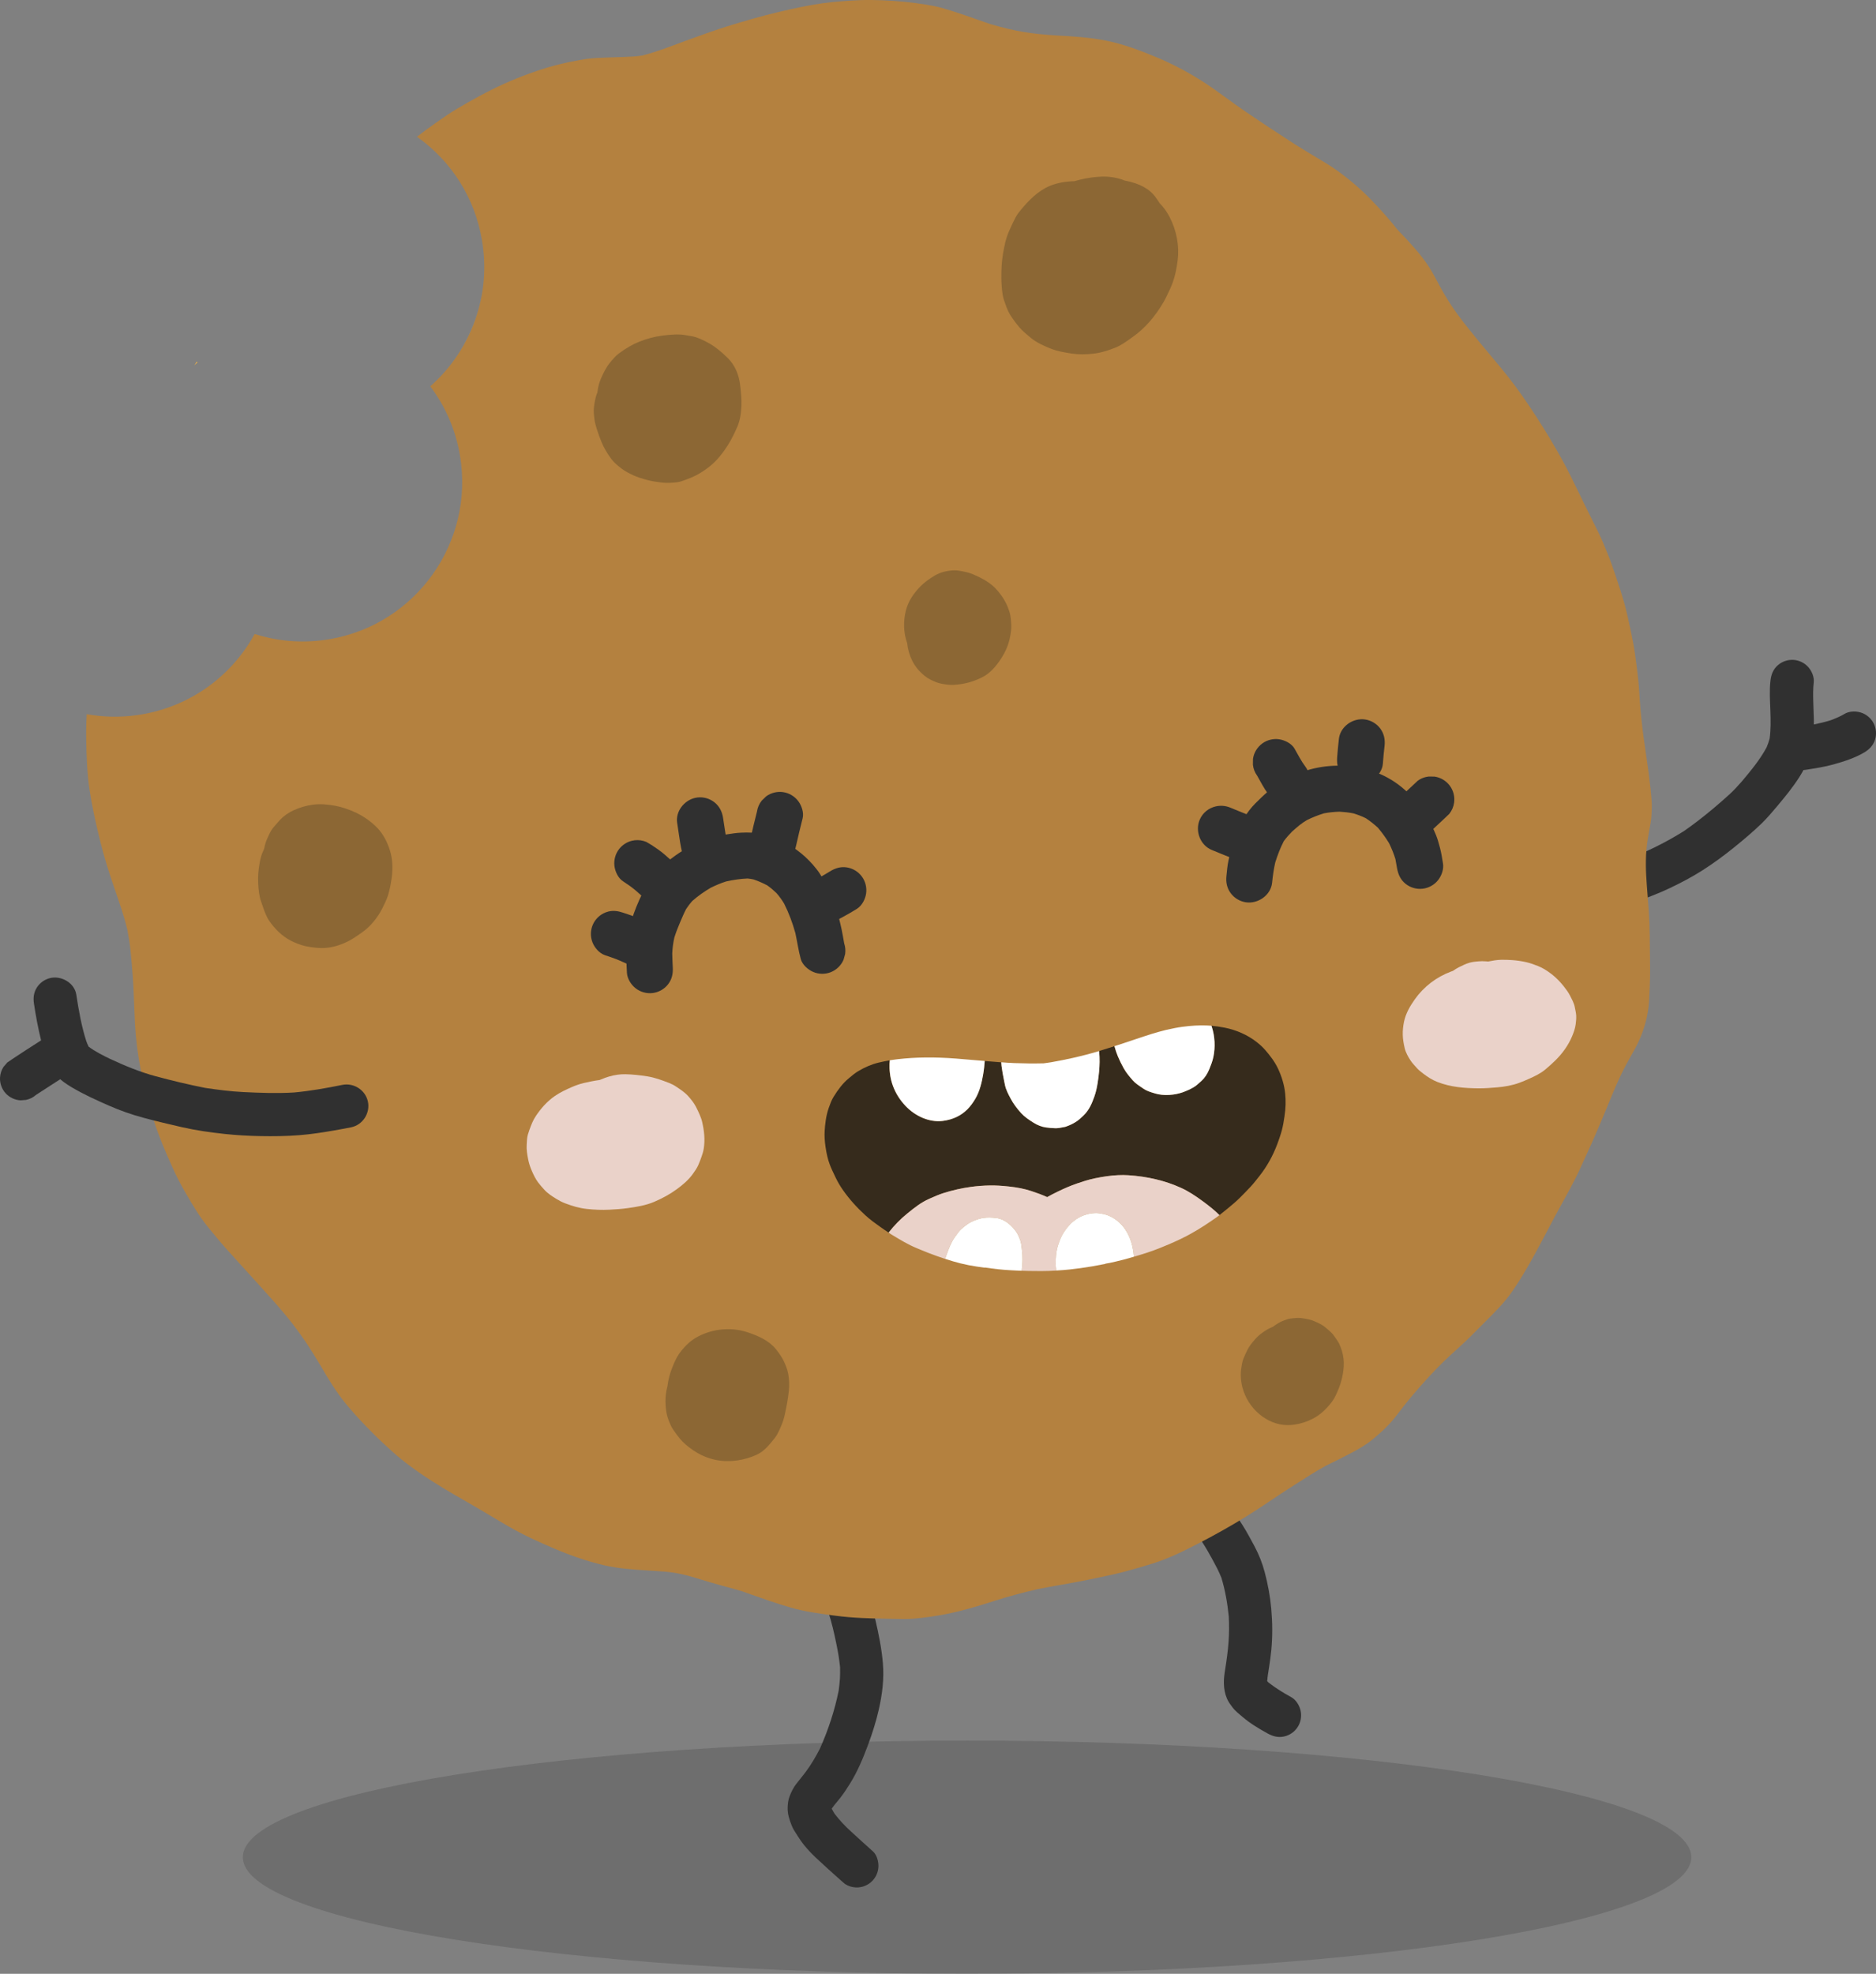<?xml version="1.0" encoding="UTF-8"?>
<svg enable-background="new 0 0 175.244 184.339" version="1.1" viewBox="0 0 175.244 184.339" xml:space="preserve" xmlns="http://www.w3.org/2000/svg">
<rect x="0" y="0" width="175.244" height="184.339" fill="#808080" stroke="none"/>
<style type="text/css">
	.st0{opacity:0.22;fill:#303030;}
	.st1{fill:#303030;}
	.st2{fill:#EAAE47;}
	.st3{fill:#B4813F;}
	.st4{fill:#8C6734;}
	.st5{fill:#362B1C;}
	.st6{fill:#EAD2C9;}
	.st7{fill:#FFFFFF;}
</style>
	<path class="st0" d="m90.337 184.34c37.339 0 67.653-4.88 67.653-10.891s-30.314-10.891-67.653-10.891-67.653 4.88-67.653 10.891 30.314 10.891 67.653 10.891z"/>
		<path class="st1" d="m110.8 138.95c-0.406 0.358-0.655 0.875-0.682 1.415-0.027 0.549 0.171 1.016 0.503 1.439 0.566 0.721 1.141 1.438 1.667 2.189 0.34 0.526 0.652 1.064 0.951 1.615 0.311 0.571 0.618 1.139 0.856 1.742 0.358 1.171 0.566 2.401 0.689 3.619 0.04 0.782 0.037 1.567-0.018 2.349-0.061 0.874-0.185 1.74-0.321 2.604-0.067 0.429-0.129 0.861-0.116 1.296 0.016 0.512 0.086 0.939 0.284 1.414 0.128 0.305 0.333 0.577 0.531 0.839 0.25 0.331 0.606 0.6 0.914 0.865 0.717 0.617 1.531 1.101 2.356 1.557 0.484 0.266 0.967 0.402 1.521 0.286 0.523-0.11 0.986-0.426 1.278-0.873 0.293-0.447 0.396-0.998 0.286-1.521-0.103-0.49-0.422-1.029-0.872-1.278-0.747-0.412-1.471-0.851-2.137-1.378-0.039-0.038-0.077-0.077-0.114-0.116 0.026-0.431 0.105-0.86 0.171-1.286 0.083-0.542 0.159-1.085 0.211-1.63 0.123-1.29 0.11-2.574-0.006-3.864-0.104-1.158-0.318-2.316-0.62-3.438-0.222-0.827-0.537-1.617-0.938-2.373-0.173-0.328-0.353-0.652-0.531-0.978-0.701-1.288-1.573-2.464-2.465-3.623-0.179-0.233-0.363-0.463-0.545-0.694-0.325-0.415-0.9-0.657-1.415-0.682-0.125-0.006-0.25-7e-4 -0.374 0.016-0.393 0.054-0.767 0.223-1.066 0.487zm7.529 17.956c0.002 0.021 0.003 0.042 0.005 0.063-9e-4 -8e-4 -0.002-0.002-0.003-0.003-0.001-0.02-0.002-0.04-0.003-0.06z"/>
		<path class="st1" d="m75.91 145.58c-0.406 0.358-0.655 0.875-0.682 1.416-0.024 0.494 0.143 1.082 0.504 1.438 0.471 0.467 0.938 0.928 1.339 1.453 0.122 0.221 0.222 0.447 0.312 0.683 0.305 0.945 0.536 1.919 0.731 2.891 0.083 0.413 0.17 0.827 0.232 1.242 0.051 0.336 0.093 0.668 0.128 1.004 0.004 0.349 0.008 0.695-0.013 1.043-0.024 0.38-0.067 0.753-0.114 1.13-0.377 1.866-0.977 3.685-1.753 5.425-0.387 0.754-0.812 1.484-1.321 2.166-0.285 0.381-0.587 0.75-0.883 1.122-0.283 0.356-0.482 0.779-0.643 1.201-0.121 0.318-0.161 0.682-0.17 1.022-0.018 0.604 0.163 1.121 0.378 1.674 0.132 0.339 0.346 0.645 0.54 0.95 0.196 0.306 0.407 0.621 0.639 0.903 0.326 0.397 0.669 0.767 1.044 1.119 0.769 0.721 1.552 1.429 2.342 2.129 0.137 0.118 0.273 0.237 0.41 0.355 0.307 0.198 0.641 0.308 1.005 0.327 0.523 0.026 1.047-0.156 1.439-0.503 0.406-0.358 0.655-0.875 0.682-1.416 0.023-0.47-0.134-1.111-0.503-1.438-0.695-0.617-1.378-1.248-2.064-1.874-0.563-0.513-1.071-1.05-1.529-1.654-0.095-0.155-0.186-0.311-0.269-0.472 0.244-0.351 0.54-0.673 0.8-1.007 0.337-0.433 0.636-0.892 0.925-1.357 0.694-1.117 1.208-2.351 1.665-3.58 0.406-1.092 0.761-2.201 1.017-3.339 0.322-1.427 0.502-2.872 0.373-4.334-0.119-1.357-0.388-2.683-0.697-4.009-0.087-0.374-0.196-0.746-0.303-1.115-0.156-0.54-0.337-1.072-0.54-1.595-0.182-0.469-0.477-0.871-0.759-1.282-0.391-0.57-0.919-1.051-1.408-1.536-0.396-0.393-0.846-0.654-1.416-0.682-0.125-0.006-0.25-6e-4 -0.373 0.016-0.392 0.054-0.766 0.223-1.066 0.487z"/>
		<path class="st1" d="m166.07 62.13c-0.429 0.379-0.616 0.861-0.682 1.415-0.113 0.945-0.043 1.915-0.009 2.864 0.031 0.857 0.044 1.704-0.068 2.552-0.073 0.287-0.171 0.562-0.285 0.835-0.626 1.163-1.478 2.188-2.326 3.195-0.353 0.401-0.713 0.797-1.105 1.159-0.485 0.448-0.984 0.878-1.489 1.305-0.903 0.762-1.831 1.485-2.799 2.16-1.671 1.042-3.445 1.935-5.293 2.618-0.936 0.284-1.934 0.375-2.899 0.507-0.511 0.07-1.003 0.453-1.278 0.873-0.292 0.447-0.395 0.998-0.286 1.521 0.11 0.523 0.426 0.985 0.873 1.278 0.473 0.309 0.975 0.362 1.521 0.286 0.59-0.081 1.18-0.161 1.769-0.255 0.394-0.064 0.785-0.144 1.167-0.261 0.543-0.169 1.072-0.38 1.601-0.588 1.039-0.407 2.049-0.9 3.034-1.425 2.128-1.133 4.037-2.616 5.859-4.185 0.418-0.361 0.827-0.732 1.223-1.118 0.506-0.494 0.97-1.047 1.425-1.586 0.738-0.876 1.46-1.762 2.076-2.73 0.369-0.579 0.673-1.206 0.914-1.848 0.223-0.593 0.322-1.24 0.381-1.867 0.104-1.11 0.019-2.22-0.01-3.332-0.015-0.583-0.025-1.174 0.044-1.755 0.06-0.503-0.176-1.069-0.503-1.439-0.358-0.406-0.875-0.655-1.415-0.682-0.124-6e-3 -0.249-3e-4 -0.372 0.017-0.393 0.054-0.768 0.223-1.068 0.487z"/>
		<path class="st1" d="m172.32 66.667c-0.413 0.243-0.855 0.43-1.304 0.597-1.029 0.321-2.087 0.503-3.151 0.672-1.089 0.172-1.782 1.355-1.565 2.393 0.109 0.523 0.425 0.986 0.872 1.278 0.466 0.305 0.982 0.372 1.521 0.286 0.876-0.139 1.764-0.27 2.619-0.512 0.957-0.27 1.953-0.588 2.814-1.096 0.481-0.284 0.848-0.648 1.023-1.193 0.161-0.499 0.117-1.051-0.116-1.52-0.241-0.484-0.677-0.858-1.193-1.023-0.28-0.09-0.613-0.123-0.928-0.08-0.212 0.029-0.417 0.093-0.592 0.196z"/>
		<path class="st2" d="m41.852 34.362c1.836-2.228 2.968-4.91 3.288-7.742-0.331 2.878-1.498 5.559-3.288 7.742z"/>
		<path class="st2" d="m18.444 33.858c-0.097 0.086-0.193 0.173-0.288 0.261 0.073-0.118 0.147-0.234 0.221-0.35 0.022 0.03 0.044 0.059 0.067 0.089z"/>
		<path class="st3" d="m76.809 0.309c-1.329 0.183-2.681 0.488-4.064 0.81-1.647 0.386-3.275 0.87-4.508 1.247-1.465 0.449-2.926 0.983-4.215 1.455l-0.043 0.016c-0.246 0.09-0.492 0.181-0.738 0.273-1.057 0.394-2.144 0.799-3.246 1.076l-0.128 0.018c-0.276 0.038-0.49 0.06-0.694 0.073-0.581 0.037-1.169 0.056-1.771 0.074l-0.482 0.015-0.136 4e-3 -0.031 0.001c-0.646 0.023-1.314 0.047-1.958 0.135-0.073 0.01-0.145 0.021-0.217 0.032-1.034 0.168-1.956 0.362-2.818 0.593-0.684 0.182-1.405 0.413-2.337 0.748-1.549 0.558-3.112 1.263-4.646 2.096-0.684 0.37-1.386 0.768-2.087 1.183-0.58 0.343-1.154 0.743-1.66 1.096l-0.353 0.245c-0.563 0.389-1.126 0.805-1.72 1.273 3.244 2.306 5.398 5.731 6.064 9.646 0.871 5.111-0.934 10.217-4.827 13.66 1.435 1.912 2.367 4.08 2.77 6.447 1.377 8.09-4.084 15.792-12.173 17.169-0.159 0.027-0.319 0.052-0.478 0.073-2.211 0.304-4.406 0.116-6.523-0.559-2.209 4.008-6.054 6.745-10.55 7.511-0.158 0.027-0.317 0.051-0.474 0.073-1.558 0.214-3.128 0.182-4.667-0.095-0.047 0.909-0.06 1.734-0.043 2.524 0.03 1.435 0.077 2.963 0.301 4.478 0.211 1.428 0.538 3.004 1.029 4.959 0.332 1.32 0.746 2.691 1.266 4.189l0.063 0.181c0.427 1.23 0.868 2.502 1.18 3.797 0.103 0.546 0.231 1.266 0.302 1.987 0.073 0.721 0.139 1.49 0.197 2.287 0.072 0.981 0.113 2.041 0.143 2.815l0.007 0.179c0.021 0.506 0.041 1.005 0.067 1.504 0.148 2.867 0.73 5.851 1.778 9.122 0.466 1.455 1.067 2.838 1.694 4.244 0.726 1.632 1.653 3.154 2.379 4.299 0.393 0.62 0.851 1.197 1.288 1.727 0.477 0.581 0.949 1.15 1.463 1.724 0.524 0.584 1.053 1.165 1.583 1.745 0.514 0.563 1.027 1.127 1.536 1.695l0.318 0.353 0.02 0.022c0.856 0.949 1.825 2.025 2.671 3.118 0.894 1.159 1.723 2.396 2.535 3.781 0.798 1.364 1.533 2.584 2.453 3.699 0.545 0.663 1.159 1.346 1.875 2.087 0.488 0.503 1.014 1.038 1.554 1.535l0.267 0.246c0.44 0.406 0.929 0.859 1.432 1.264 0.605 0.486 1.217 0.939 1.872 1.386 1.393 0.954 2.842 1.799 4.075 2.5 0.769 0.437 1.551 0.903 2.242 1.314l0.037 0.022c0.635 0.379 1.256 0.748 1.869 1.101 1.39 0.803 2.868 1.464 4.132 2.005 1.687 0.722 3.239 1.245 4.745 1.597 1.331 0.311 2.715 0.399 4.053 0.484l0.359 0.024 0.321 0.02c0.583 0.035 1.243 0.075 1.874 0.179 0.774 0.127 1.54 0.347 2.252 0.566 0.698 0.214 1.453 0.441 2.245 0.656l0.023 0.005 0.056 0.016c0.528 0.143 1.127 0.305 1.711 0.481l0.488 0.173c1.294 0.46 2.632 0.936 3.999 1.334 1.294 0.378 2.652 0.561 3.966 0.738l0.236 0.031c1.623 0.22 3.251 0.262 5.059 0.291 0.157 0.003 0.315 0.006 0.473 0.01l0.026-1e-4c0.576 0.013 1.228 0.028 1.843-0.026 0.435-0.039 0.883-0.089 1.329-0.151 0.343-0.047 0.712-0.105 1.096-0.171 1.742-0.304 3.42-0.808 4.973-1.307 1.327-0.428 2.68-0.796 4.135-1.126 0.73-0.147 1.474-0.278 2.194-0.406l0.042-0.007 0.024-0.004c0.861-0.152 1.751-0.31 2.62-0.493 0.212-0.045 0.423-0.088 0.635-0.132 0.838-0.174 1.704-0.354 2.536-0.575 0.985-0.263 1.865-0.516 2.689-0.775 1.484-0.468 2.875-1.158 4.172-1.825 1.609-0.828 3.098-1.666 4.551-2.562 0.713-0.438 1.421-0.912 2.106-1.371l0.043-0.029 0.043-0.029c0.58-0.388 1.102-0.738 1.634-1.079 0.228-0.145 0.454-0.291 0.68-0.437l0.027-0.017c0.937-0.603 1.905-1.226 2.891-1.769l0.461-0.229c0.643-0.318 1.303-0.644 1.944-0.982 0.589-0.31 1.347-0.735 1.994-1.271 0.662-0.548 1.421-1.213 2.04-1.997 0.151-0.191 0.301-0.384 0.449-0.577l0.063-0.081 0.021-0.027c0.302-0.392 0.645-0.836 0.995-1.25 1.117-1.323 2.075-2.367 3.015-3.287 0.413-0.404 0.851-0.801 1.237-1.152 0.169-0.152 0.337-0.305 0.504-0.459 0.554-0.508 1.096-1.054 1.649-1.615 0.188-0.19 0.377-0.379 0.568-0.569 0.872-0.868 1.774-1.765 2.477-2.782 1.057-1.528 1.954-3.171 2.711-4.591 0.204-0.381 0.405-0.762 0.606-1.143l0.027-0.051c0.466-0.881 0.947-1.792 1.442-2.676 0.467-0.834 0.843-1.538 1.182-2.214 0.222-0.442 0.431-0.904 0.644-1.377 0.109-0.242 0.217-0.481 0.327-0.717 0.561-1.209 1.126-2.508 1.83-4.211l0.235-0.569c0.505-1.229 1.022-2.486 1.656-3.657 0.126-0.232 0.255-0.463 0.386-0.694l0.015-0.026c0.265-0.47 0.539-0.956 0.767-1.447 0.549-1.176 0.882-2.462 0.963-3.718 0.063-0.994 0.096-1.919 0.1-2.828 0.002-0.436-4e-3 -0.873-0.01-1.309l-0.003-0.037h0.002c-0.004-0.265-0.007-0.53-0.009-0.797l-3e-4 -0.054c-0.005-0.752-0.011-1.531-0.041-2.296-0.027-0.652-0.079-1.331-0.124-1.93l-0.004-0.056-0.018-0.238-0.034-0.445c-0.043-0.549-0.091-1.186-0.124-1.795-0.034-0.617-0.038-1.247-0.011-1.925 0.033-0.434 0.069-0.903 0.144-1.362l0.025-0.154c0.035-0.22 0.071-0.441 0.111-0.661 9e-3 -0.052 0.019-0.105 0.029-0.157l0.014-0.076 0.015-0.077 0.005-0.029c0.061-0.326 0.131-0.695 0.152-1.051l0.007-0.114 0.002-0.03c0.025-0.442 0.048-0.85 0.016-1.274l-0.031-0.413c-0.016-0.226-0.039-0.441-0.062-0.656l-0.016-0.161c-0.041-0.4-0.093-0.805-0.143-1.196l-0.012-0.096-0.047-0.362c-0.076-0.588-0.164-1.183-0.248-1.761-0.068-0.463-0.136-0.926-0.199-1.39-0.145-1.072-0.259-2.166-0.339-3.252-0.018-0.238-0.034-0.476-0.048-0.715l-0.003-0.051c-0.027-0.423-0.058-0.903-0.108-1.361-0.085-0.761-0.184-1.545-0.304-2.399-0.098-0.702-0.246-1.413-0.376-2.041l-0.007-0.034c-0.189-0.903-0.38-1.818-0.634-2.706-0.195-0.676-0.425-1.401-0.723-2.281l-0.115-0.339-0.009-0.025c-0.197-0.581-0.4-1.181-0.637-1.763l-0.071-0.175c-0.249-0.614-0.507-1.25-0.809-1.871-0.36-0.74-0.732-1.482-1.052-2.119-0.273-0.542-0.543-1.1-0.819-1.672-0.478-0.99-1.011-2.094-1.581-3.122-0.696-1.253-1.448-2.507-2.3-3.833-0.933-1.454-1.803-2.692-2.66-3.785-0.52-0.665-1.084-1.336-1.582-1.928l-0.048-0.057-0.046-0.056-0.043-0.051c-0.344-0.409-0.696-0.828-1.037-1.246l-0.303-0.372c-0.784-0.962-1.594-1.957-2.286-3.006-0.423-0.644-0.791-1.258-1.123-1.877l-0.142-0.267c-0.267-0.503-0.542-1.022-0.86-1.508-0.359-0.548-0.781-1.098-1.29-1.681-0.503-0.578-1.06-1.181-1.656-1.79-0.149-0.191-0.3-0.381-0.455-0.568-0.555-0.668-1.161-1.342-1.906-2.12-0.964-1.006-2.071-1.959-3.289-2.832-0.564-0.404-1.173-0.767-1.761-1.118l-0.031-0.019-0.383-0.229c-0.486-0.291-1.058-0.635-1.62-0.988-1.47-0.951-3.203-2.08-4.901-3.246-0.514-0.352-1.026-0.723-1.548-1.104l-0.044-0.032c-0.776-0.564-1.579-1.147-2.415-1.671-1.334-0.836-2.707-1.551-4.079-2.124-1.493-0.623-3.102-1.245-4.756-1.572-1.55-0.307-3.132-0.407-4.618-0.483-1.245-0.078-2.201-0.179-3.101-0.329-0.926-0.154-1.913-0.388-3.106-0.736-0.413-0.141-0.825-0.286-1.237-0.432l-0.06-0.021-0.034-0.012c-0.691-0.243-1.405-0.495-2.116-0.717l-0.179-0.056c-0.488-0.154-1.04-0.328-1.59-0.438-0.568-0.115-1.143-0.208-1.759-0.285-1.397-0.178-2.797-0.276-4.16-0.289-1.269-0.013-2.557 0.098-3.664 0.203-0.294 0.028-0.594 0.064-0.893 0.105z"/>
		<path class="st4" d="m101.92 16.584c-0.367 0.05-0.739 0.123-1.107 0.215-0.149 0.038-0.299 0.078-0.449 0.122-0.297 6e-3 -0.593 0.029-0.878 0.068-0.701 0.096-1.325 0.292-1.855 0.583-1.034 0.564-1.87 1.524-2.483 2.297-0.202 0.257-0.347 0.558-0.474 0.823l-0.028 0.059c-0.127 0.258-0.256 0.539-0.396 0.861-0.311 0.704-0.451 1.453-0.567 2.16-0.105 0.636-0.152 1.359-0.143 2.209 0.008 0.54 0.046 1.045 0.115 1.501 0.059 0.386 0.202 0.765 0.34 1.131l0.067 0.18c0.153 0.415 0.413 0.793 0.666 1.146 0.175 0.245 0.345 0.46 0.52 0.658 0.253 0.292 0.55 0.541 0.838 0.783l0.168 0.142c0.558 0.473 1.255 0.776 1.864 1.023 0.625 0.254 1.304 0.37 2.002 0.476 0.611 0.093 1.285 0.095 2.062 0.005l0.056-0.007 0.056-0.008c0.732-0.101 1.407-0.348 1.913-0.552 0.509-0.204 0.968-0.533 1.412-0.852l0.235-0.169c1.082-0.766 2.041-1.857 2.849-3.242 0.11-0.189 0.211-0.398 0.293-0.567l0.016-0.033 0.037-0.077 0.015-0.032c0.157-0.324 0.353-0.727 0.492-1.125 0.206-0.581 0.349-1.226 0.453-2.031 0.175-1.341-0.092-2.784-0.751-4.062-0.24-0.469-0.559-0.913-0.923-1.284-0.114-0.181-0.236-0.354-0.372-0.545-0.568-0.803-1.519-1.319-2.908-1.578-0.08-0.038-0.169-0.072-0.263-0.102-0.632-0.203-1.3-0.294-1.934-0.263-0.324 0.016-0.639 0.045-0.937 0.086z"/>
		<path class="st4" d="m61.803 31.355c-0.39 0.054-0.737 0.124-1.063 0.214-0.723 0.2-1.357 0.455-1.886 0.758-0.358 0.203-0.714 0.436-1.056 0.693-0.307 0.229-0.555 0.531-0.795 0.823l-0.077 0.093c-0.128 0.158-0.248 0.341-0.388 0.595-0.219 0.401-0.386 0.763-0.51 1.107-0.107 0.298-0.181 0.635-0.219 1.001-0.073 0.167-0.13 0.336-0.173 0.516-0.073 0.293-0.119 0.605-0.15 0.844-0.051 0.373-0.004 0.754 0.041 1.123l0.011 0.086c0.037 0.289 0.125 0.576 0.203 0.829l0.011 0.036c0.129 0.42 0.282 0.84 0.454 1.246 0.109 0.262 0.227 0.498 0.358 0.722 0.259 0.444 0.583 0.949 1.022 1.333 0.342 0.299 0.653 0.543 1.058 0.759 0.376 0.201 0.722 0.355 1.06 0.47 0.242 0.082 0.508 0.16 0.815 0.239 0.407 0.105 0.833 0.167 1.233 0.218 0.56 0.073 1.103 0.026 1.559-0.03 0.225-0.031 0.452-0.117 0.618-0.181l0.043-0.016c0.052-0.019 0.093-0.034 0.133-0.047 0.155-0.057 0.305-0.114 0.456-0.178 0.348-0.148 0.666-0.314 0.972-0.507 0.404-0.254 0.753-0.516 1.068-0.801 0.438-0.395 0.805-0.875 1.075-1.249 0.432-0.599 0.825-1.317 1.201-2.195 0.225-0.52 0.35-1.152 0.384-1.932 0.028-0.664-0.052-1.366-0.116-1.931-0.117-1.036-0.516-1.916-1.152-2.545-0.605-0.596-1.122-1.013-1.627-1.314-0.372-0.219-0.766-0.412-1.172-0.573-0.301-0.122-0.628-0.175-0.945-0.226-0.092-0.014-0.174-0.028-0.256-0.042-0.531-0.094-1.071-0.056-1.623-0.005-0.191 0.018-0.379 0.038-0.566 0.064z"/>
		<path class="st4" d="m29.17 75.16c-0.566 0.078-1.142 0.246-1.712 0.5-0.489 0.216-0.954 0.542-1.308 0.917-0.146 0.156-0.288 0.323-0.417 0.473l-0.037 0.043-0.14 0.162c-0.243 0.283-0.398 0.629-0.547 0.965l-0.063 0.143c-0.116 0.253-0.202 0.542-0.281 0.937-0.029 0.06-0.058 0.123-0.087 0.187-0.134 0.292-0.229 0.602-0.306 1.006-0.144 0.756-0.192 1.422-0.149 2.098 0.035 0.538 0.082 1.065 0.263 1.593l0.08 0.234 0.009 0.028c0.127 0.373 0.272 0.795 0.455 1.172 0.215 0.444 0.565 0.852 0.809 1.12 0.334 0.37 0.711 0.686 1.118 0.94 0.375 0.233 0.821 0.43 1.324 0.588 0.554 0.177 1.172 0.237 1.648 0.269 0.281 0.016 0.571 0.004 0.861-0.036 0.625-0.086 1.284-0.304 1.905-0.629 0.364-0.191 0.702-0.426 1.028-0.653l0.179-0.125c0.772-0.534 1.458-1.349 1.93-2.293 0.165-0.331 0.347-0.697 0.481-1.082 0.046-0.128 0.081-0.264 0.111-0.384l0.034-0.134c0.099-0.37 0.178-0.783 0.235-1.228 0.12-0.935 0.068-1.78-0.157-2.511-0.267-0.866-0.647-1.556-1.16-2.11-0.29-0.314-0.673-0.634-1.141-0.953-0.51-0.347-1.121-0.639-1.868-0.894-0.598-0.206-1.279-0.335-2.026-0.384-0.349-0.023-0.71-0.009-1.073 0.041z"/>
		<path class="st4" d="m67.19 124.19c-0.691 0.095-1.356 0.306-1.976 0.627-0.649 0.336-1.222 0.854-1.754 1.584-0.283 0.39-0.469 0.847-0.649 1.288l-0.012 0.03c-0.224 0.541-0.377 1.137-0.455 1.772l-0.016 0.055c-0.112 0.43-0.168 0.893-0.163 1.338 0.008 0.507 0.053 0.911 0.141 1.273 0.086 0.346 0.221 0.669 0.329 0.913 0.145 0.329 0.371 0.633 0.571 0.901l0.033 0.045c0.091 0.123 0.183 0.24 0.281 0.357 0.3 0.358 0.687 0.696 1.22 1.064 1.036 0.712 2.223 1.063 3.432 1.017 0.247-0.011 0.478-0.031 0.686-0.06 0.64-0.088 1.238-0.263 1.831-0.534 0.68-0.311 1.145-0.888 1.596-1.447l0.064-0.079c0.251-0.309 0.413-0.682 0.569-1.042l0.052-0.119c0.147-0.333 0.266-0.707 0.345-1.081 0.141-0.663 0.298-1.436 0.376-2.222 0.053-0.513 0.032-1.041-0.062-1.57-0.077-0.427-0.256-0.84-0.42-1.188-0.16-0.337-0.383-0.676-0.721-1.1-0.665-0.833-1.701-1.265-2.627-1.577-0.84-0.284-1.764-0.368-2.671-0.243z"/>
		<path class="st4" d="m120.5 123.15l-0.015 0.002c-0.141 0.019-0.379 0.097-0.688 0.226-0.114 0.046-0.222 0.099-0.339 0.168-0.212 0.124-0.405 0.251-0.572 0.379-0.391 0.143-0.712 0.357-1 0.567-0.238 0.173-0.45 0.366-0.647 0.591-0.261 0.301-0.531 0.611-0.727 1.013-0.123 0.25-0.252 0.517-0.364 0.806-0.102 0.26-0.15 0.571-0.192 0.846l-8e-3 0.058c-0.083 0.541-0.047 1.145 0.105 1.746 0.509 1.999 2.31 3.522 4.188 3.542 0.22 0.002 0.445-0.013 0.668-0.043 0.587-0.081 1.184-0.273 1.728-0.556 0.657-0.341 1.245-0.863 1.796-1.596 0.264-0.354 0.435-0.772 0.602-1.176l0.05-0.124c0.095-0.233 0.164-0.468 0.224-0.689 0.109-0.396 0.183-0.846 0.214-1.3 0.028-0.467-0.029-0.968-0.16-1.413-0.08-0.268-0.164-0.489-0.263-0.696-0.089-0.186-0.212-0.36-0.331-0.527l-0.037-0.051-0.028-0.041-0.084-0.119c-0.18-0.264-0.427-0.471-0.666-0.672l-0.139-0.118c-0.256-0.221-0.521-0.345-0.828-0.488l-0.106-0.049c-0.203-0.095-0.402-0.164-0.61-0.211-0.206-0.049-0.451-0.091-0.729-0.127-0.28-0.038-0.563-0.004-0.838 0.028-0.077 0.01-0.141 0.018-0.204 0.024z"/>
		<path class="st4" d="m88.687 53.3c-0.134 0.018-0.284 0.047-0.472 0.089-0.638 0.152-1.155 0.504-1.589 0.821-0.552 0.403-1.06 0.947-1.468 1.575-0.247 0.381-0.442 0.841-0.551 1.294-0.223 0.927-0.202 1.903 0.059 2.746 0.025 0.078 0.05 0.155 0.075 0.233 0.05 0.548 0.212 1.116 0.47 1.642 0.264 0.538 0.668 1.027 1.202 1.452 0.317 0.253 0.695 0.421 1.057 0.565 0.315 0.127 0.693 0.178 0.997 0.218l0.079 0.01c0.357 0.048 0.756 0.005 1.134-0.043l0.052-0.007c0.676-0.093 1.359-0.311 2.029-0.649 0.64-0.321 1.226-0.907 1.791-1.792 0.384-0.605 0.645-1.224 0.775-1.841 0.088-0.416 0.165-0.864 0.138-1.317-0.021-0.348-0.047-0.598-0.086-0.837-0.039-0.235-0.156-0.539-0.234-0.741l-0.02-0.057c-0.074-0.193-0.165-0.366-0.253-0.525-0.167-0.306-0.386-0.617-0.692-0.979-0.62-0.741-1.459-1.167-2.273-1.517-0.4-0.173-0.821-0.256-1.291-0.338-0.275-0.049-0.588-0.049-0.93-0.002z"/>
		<path class="st1" d="m4.735 91.334c-0.523 0.11-0.986 0.426-1.278 0.873-0.306 0.469-0.369 0.979-0.286 1.521 0.173 1.145 0.385 2.298 0.664 3.422 0.173 0.692 0.399 1.375 0.661 2.037 0.303 0.763 0.803 1.387 1.467 1.874 0.228 0.168 0.465 0.321 0.708 0.466 1.117 0.668 2.313 1.209 3.503 1.73 1.054 0.462 2.132 0.841 3.243 1.139 1.188 0.318 2.384 0.602 3.582 0.875 1.315 0.3 2.653 0.488 3.993 0.632 1.106 0.119 2.223 0.181 3.335 0.201 1.216 0.022 2.42 0.01 3.635-0.087 1.073-0.085 2.128-0.245 3.186-0.43 0.554-0.097 1.105-0.196 1.655-0.307 1.08-0.219 1.79-1.321 1.565-2.394-0.227-1.083-1.314-1.783-2.394-1.565-1.488 0.302-2.99 0.569-4.503 0.709-1.585 0.097-3.168 0.037-4.752-0.04-1.188-0.058-2.369-0.214-3.545-0.386-1.553-0.308-3.092-0.678-4.622-1.087-1.486-0.399-2.89-0.984-4.282-1.63-0.684-0.333-1.383-0.682-1.992-1.138-0.085-0.168-0.155-0.343-0.221-0.52-0.445-1.405-0.709-2.877-0.928-4.331-0.158-1.046-1.266-1.724-2.267-1.587-0.042 0.006-0.084 0.013-0.126 0.022z"/>
		<path class="st1" d="m4.282 96.878c-1.204 0.776-2.417 1.539-3.598 2.348-0.118 0.137-0.236 0.274-0.355 0.411-0.199 0.306-0.307 0.641-0.327 1.005-0.026 0.523 0.156 1.047 0.503 1.439 0.358 0.406 0.875 0.655 1.416 0.682 0.171-0.014 0.344-0.027 0.515-0.041 0.348-0.074 0.654-0.228 0.922-0.461 0.905-0.595 1.819-1.178 2.729-1.764 0.145-0.098 0.289-0.196 0.435-0.293 0.277-0.247 0.473-0.547 0.588-0.9 0.16-0.499 0.117-1.052-0.117-1.52-0.242-0.484-0.676-0.858-1.192-1.023-0.275-0.088-0.623-0.126-0.947-0.081-0.21 0.029-0.409 0.092-0.573 0.198z"/>
		<path class="st5" d="m82.076 99.239c-0.625 0.148-1.289 0.427-1.921 0.808-0.287 0.173-0.552 0.395-0.807 0.609l-0.105 0.088c-0.251 0.21-0.489 0.457-0.728 0.757-0.229 0.289-0.451 0.609-0.658 0.952-0.185 0.305-0.313 0.652-0.438 1.008-0.272 0.778-0.349 1.57-0.385 2.174-0.027 0.452 7e-4 0.926 0.084 1.494 0.096 0.65 0.216 1.147 0.388 1.614 0.136 0.365 0.308 0.721 0.474 1.067l0.107 0.223c0.173 0.359 0.398 0.741 0.652 1.103 0.583 0.834 1.272 1.609 2.106 2.371 0.42 0.384 0.893 0.73 1.341 1.046 0.267 0.189 0.549 0.386 0.838 0.572 7e-4 -1e-3 0.001-2e-3 0.002-0.003l8e-4 -1e-4c-0.005-0.004-0.009-0.007-0.013-0.011 0.526-0.67 1.106-1.262 1.725-1.762 0.709-0.582 1.31-1.052 2.051-1.379l0.122-0.054c0.401-0.177 0.815-0.361 1.233-0.492 0.842-0.263 1.697-0.456 2.539-0.572 0.585-0.08 1.19-0.126 1.798-0.136 0.528-0.006 1.086 0.025 1.757 0.099 0.793 0.083 1.475 0.221 2.087 0.423 0.608 0.198 1.082 0.379 1.489 0.569 0.298-0.168 0.611-0.331 0.959-0.499 0.648-0.318 1.246-0.57 1.828-0.773 0.521-0.179 1.085-0.363 1.674-0.485 0.42-0.085 0.787-0.15 1.123-0.196 0.729-0.1 1.385-0.13 2.002-0.092 1.795 0.116 3.446 0.511 4.908 1.174 0.722 0.325 1.353 0.746 2.078 1.278 0.604 0.446 1.071 0.831 1.459 1.207 0.001 0.002 0.003 0.002 4e-3 0.004 0.019 0.017 0.038 0.035 0.057 0.053 7e-4 -9e-4 0.002-1e-3 0.002-2e-3l0.002-3e-4 0.004 0.001 1e-4 8e-4c0.272-0.208 0.538-0.426 0.797-0.639l0.146-0.121c0.269-0.221 0.617-0.513 0.939-0.832 0.36-0.356 0.693-0.699 1.017-1.046 0.281-0.301 0.54-0.632 0.79-0.952l0.075-0.095c0.68-0.868 1.232-1.858 1.638-2.945 0.13-0.347 0.296-0.809 0.428-1.297 0.112-0.415 0.177-0.847 0.241-1.263l4e-3 -0.027c0.114-0.748 0.135-1.452 0.062-2.15-0.08-0.762-0.306-1.545-0.675-2.326-0.31-0.657-0.761-1.224-1.162-1.692-0.23-0.269-0.516-0.535-0.847-0.791-0.837-0.648-1.864-1.107-2.971-1.326-0.428-0.085-0.843-0.144-1.239-0.178l0.014 0.041 0.029 0.086c0.278 0.857 0.33 1.867 0.142 2.77-0.084 0.415-0.235 0.787-0.38 1.148-0.178 0.445-0.434 0.832-0.722 1.09l-0.139 0.127c-0.188 0.172-0.4 0.369-0.636 0.501-0.234 0.139-0.485 0.259-0.745 0.357-0.329 0.143-0.718 0.248-1.125 0.304-0.126 0.017-0.252 0.029-0.375 0.037-0.479 0.027-0.929-0.019-1.302-0.131l-0.081-0.023c-0.354-0.106-0.721-0.216-1.022-0.424-0.066-0.046-0.134-0.092-0.203-0.138-0.278-0.187-0.566-0.38-0.789-0.632-0.293-0.329-0.626-0.718-0.868-1.156-0.212-0.383-0.389-0.744-0.538-1.105-0.118-0.283-0.222-0.59-0.32-0.939-0.474 0.154-0.952 0.305-1.431 0.449 3e-4 0.002 5e-4 0.003 7e-4 0.005l-0.035 0.01 0.037-0.009c0.035 0.355 0.05 0.696 0.045 1.014-0.009 0.595-0.068 1.226-0.179 1.929-0.061 0.389-0.147 0.849-0.316 1.316-0.215 0.603-0.47 1.234-0.987 1.735-0.242 0.233-0.492 0.474-0.778 0.642-0.237 0.149-0.492 0.273-0.756 0.368l-0.093 0.036-0.072 0.028c-0.073 0.013-0.147 0.028-0.223 0.043-0.13 0.026-0.259 0.053-0.39 0.071-0.13 0.018-0.242 0.025-0.344 0.022-0.299-9e-3 -0.607-0.036-0.891-0.077-0.376-0.054-0.771-0.206-1.141-0.438-0.428-0.271-0.838-0.543-1.155-0.893-0.416-0.456-0.734-0.895-0.972-1.342l-0.014-0.026c-0.213-0.397-0.433-0.808-0.527-1.255-0.027-0.133-0.054-0.265-0.081-0.397-0.105-0.516-0.186-0.949-0.24-1.39-0.013-0.11-0.023-0.221-0.028-0.337-9e-4 1e-4 -0.002-6e-4 -0.003-5e-4l-1e-4 -9e-4c-0.28-0.022-0.558-0.045-0.833-0.067-0.236-0.019-0.472-0.038-0.708-0.057-7e-4 1e-3 -6e-4 0.002-5e-4 0.003-8e-4 1e-4 -9e-4 -8e-4 -0.002-6e-4 1e-3 7e-4 1e-3 7e-4 0.002 0.001-0.026 0.343-0.067 0.798-0.149 1.264-0.116 0.671-0.301 1.534-0.72 2.247-0.244 0.414-0.495 0.746-0.765 1.015-0.584 0.58-1.331 0.936-2.222 1.059-0.042 0.006-0.085 0.011-0.131 0.016-1.171 0.127-2.484-0.418-3.426-1.423-0.934-0.995-1.445-2.213-1.476-3.525-0.004-0.265 5e-4 -0.498 0.021-0.717-0.348 0.059-0.698 0.13-1.042 0.211z"/>
		<path class="st6" d="m88.145 111.42c-0.418 0.13-0.832 0.314-1.232 0.491l-0.122 0.054c-0.742 0.328-1.343 0.798-2.052 1.379-0.618 0.5-1.199 1.092-1.724 1.763 0.084 0.077 0.165 0.127 0.23 0.168l0.143 0.086c0.708 0.429 1.441 0.873 2.225 1.197l0.086 0.036 0.405 0.167 0.08 0.032 0.105 0.043 0.363 0.147 0.097 0.038c0.553 0.211 1.061 0.394 1.54 0.551v-2e-4l-0.002-6e-4c0.029-0.091 0.06-0.182 0.094-0.271l0.071-0.193c0.201-0.545 0.409-1.107 0.755-1.584 0.033-0.045 0.067-0.092 0.108-0.15 0.138-0.194 0.295-0.414 0.472-0.571 0.171-0.158 0.354-0.306 0.544-0.44 0.267-0.205 0.559-0.319 0.871-0.441 0.227-0.089 0.456-0.149 0.7-0.182 0.349-0.048 0.736-0.043 1.185 0.016 0.893 0.116 1.537 0.853 1.842 1.282 0.17 0.237 0.274 0.512 0.366 0.756 0.084 0.22 0.113 0.456 0.141 0.687 7e-3 0.057 0.014 0.113 0.021 0.169 0.09 0.657 0.086 1.339-0.015 2.029 0.18 0.006 0.369 0.012 0.566 0.018l0.282 0.004c0.305 8e-3 0.623 0.01 0.998 0.009 0.45-0.002 0.912-0.018 1.386-0.047l-0.013-0.112-0.002-0.024c-0.019-0.166-0.038-0.339-0.039-0.507 0.002-0.446 0.025-1.106 0.215-1.7 0.126-0.394 0.291-0.852 0.557-1.253 0.354-0.532 0.697-0.892 1.145-1.205 0.267-0.187 0.607-0.343 0.957-0.442 0.169-0.046 0.348-0.085 0.503-0.106 0.088-0.012 0.172-0.019 0.251-0.021 0.213-0.012 0.428 0.007 0.639 0.056 0.579 0.07 1.216 0.387 1.704 0.849 0.781 0.743 1.234 1.808 1.342 3.169 0.772-0.227 1.565-0.468 2.354-0.785 0.587-0.236 1.287-0.524 2.02-0.878 0.389-0.19 0.681-0.341 0.92-0.476 0.871-0.478 1.694-1.036 2.314-1.469 0.072-0.05 0.144-0.103 0.216-0.155l0.117-0.087 0.043-0.033c-0.401-0.397-0.887-0.801-1.529-1.274-0.725-0.532-1.355-0.953-2.077-1.279-1.462-0.663-3.113-1.057-4.908-1.173-0.617-0.038-1.272-0.009-2.001 0.091-0.337 0.046-0.704 0.111-1.124 0.196-0.588 0.121-1.152 0.305-1.674 0.485-0.582 0.202-1.18 0.454-1.827 0.772-0.347 0.169-0.661 0.332-0.959 0.499-0.407-0.189-0.881-0.369-1.489-0.568-0.611-0.201-1.294-0.34-2.087-0.423-0.67-0.073-1.228-0.105-1.756-0.098-0.609 0.01-1.215 0.056-1.798 0.136-0.844 0.116-1.698 0.308-2.54 0.572z"/>
		<path class="st7" d="m83.57 98.959l-0.222 0.031-0.229 0.032c-0.02 0.219-0.026 0.455-0.02 0.721 0.031 1.312 0.541 2.531 1.476 3.526 0.943 1.004 2.256 1.549 3.426 1.422 0.046-0.005 0.088-0.01 0.131-0.016 0.89-0.122 1.638-0.478 2.222-1.058 0.27-0.27 0.521-0.602 0.765-1.016 0.418-0.713 0.604-1.575 0.72-2.247 0.082-0.467 0.123-0.921 0.149-1.265-0.009-0.004-0.023-0.005-0.032-0.006-0.366-0.028-0.723-0.059-1.079-0.089l-0.052-0.004-0.174-0.015c-0.452-0.04-0.904-0.077-1.356-0.114-2.005-0.152-3.777-0.132-5.42 0.059-0.11 0.013-0.207 0.025-0.305 0.038z"/>
		<path class="st7" d="m93.531 99.208l-8e-4 2e-4c0.004 0.117 0.015 0.229 0.028 0.341 0.054 0.441 0.135 0.875 0.24 1.39 0.028 0.132 0.054 0.264 0.081 0.397 0.094 0.446 0.314 0.858 0.526 1.255l0.014 0.026c0.239 0.448 0.557 0.887 0.973 1.343 0.318 0.349 0.728 0.621 1.156 0.892 0.369 0.232 0.764 0.384 1.141 0.438 0.284 0.042 0.592 0.068 0.89 0.077 0.102 0.003 0.215-0.005 0.345-0.022 0.131-0.018 0.26-0.044 0.391-0.071 0.075-0.016 0.149-0.031 0.222-0.044l0.072-0.027 0.093-0.036c0.265-0.095 0.519-0.219 0.757-0.368 0.287-0.168 0.536-0.409 0.777-0.642 0.518-0.501 0.772-1.132 0.988-1.735 0.169-0.467 0.255-0.928 0.317-1.316 0.111-0.703 0.169-1.334 0.178-1.929 5e-3 -0.318-0.01-0.659-0.045-1.014l-0.122 0.033c-0.205 0.059-0.407 0.118-0.61 0.174-1.09 0.307-2.314 0.58-3.743 0.834-0.166 0.026-0.333 0.051-0.5 0.074-0.071 0.01-0.143 0.02-0.215 0.029l-0.034 4e-4 -0.035 0.001c-0.862 0.02-1.732 0.012-2.66-0.024-0.417-0.017-0.805-0.042-1.222-0.077h-5e-4z"/>
		<path class="st7" d="m110.49 95.891c-0.279 0.038-0.554 0.084-0.815 0.135-1.011 0.19-1.992 0.495-2.733 0.74-0.281 0.091-0.561 0.185-0.843 0.28l-0.262 0.088-0.071 0.024c-0.527 0.177-1.069 0.359-1.622 0.533-0.039 0.015-0.039 0.015-0.039 0.017 0.097 0.35 0.201 0.657 0.319 0.939 0.15 0.361 0.326 0.723 0.538 1.105 0.242 0.438 0.575 0.827 0.869 1.157 0.223 0.252 0.51 0.445 0.789 0.632 0.068 0.046 0.137 0.091 0.203 0.138 0.301 0.208 0.667 0.318 1.022 0.424l0.081 0.024c0.373 0.113 0.824 0.158 1.302 0.131 0.123-0.007 0.249-0.02 0.375-0.037 0.406-0.056 0.795-0.161 1.124-0.303 0.26-0.098 0.511-0.218 0.745-0.357 0.236-0.133 0.449-0.329 0.637-0.501l0.139-0.127c0.288-0.258 0.544-0.644 0.722-1.089 0.145-0.36 0.295-0.733 0.38-1.148 0.188-0.903 0.136-1.913-0.143-2.77l-0.029-0.086-0.015-0.043c-0.155-0.011-0.304-0.02-0.451-0.025-0.718-0.025-1.445 0.014-2.222 0.121z"/>
		<path class="st7" d="m91.201 113.92c-0.312 0.122-0.605 0.236-0.871 0.441-0.19 0.134-0.373 0.282-0.544 0.44-0.178 0.156-0.334 0.377-0.472 0.571-0.041 0.058-0.075 0.105-0.108 0.15-0.346 0.476-0.554 1.039-0.755 1.584l-0.071 0.193c-0.034 0.089-0.065 0.18-0.094 0.271l0.002 6e-4 0.001-0.004 8e-4 -1e-4 1e-3 7e-4 0.038 0.012c0.482 0.16 0.93 0.291 1.369 0.404l0.023 0.004c0.51 0.127 1.002 0.224 1.506 0.297 0.216 0.031 0.441 0.063 0.672 0.095l0.072 0.006 0.034 0.008 0.024 0.003-0.018-0.009-0.034-0.013c0.004 7e-4 9e-3 0.001 0.013 0.002l-0.009-0.004c0.865 0.133 1.643 0.217 2.376 0.256 0.28 0.017 0.581 0.03 0.92 0.047 0.053 2e-3 0.107 4e-3 0.162 6e-3 0.102-0.69 0.107-1.373 0.016-2.032-0.008-0.056-0.015-0.112-0.021-0.169-0.028-0.231-0.057-0.468-0.141-0.687-0.092-0.243-0.196-0.519-0.366-0.756-0.305-0.43-0.949-1.166-1.842-1.283-0.448-0.058-0.835-0.064-1.185-0.015-0.244 0.034-0.472 0.093-0.7 0.182z"/>
		<path class="st7" d="m101.49 113.42c-0.35 0.098-0.69 0.255-0.957 0.442-0.449 0.312-0.791 0.673-1.145 1.205-0.266 0.401-0.431 0.858-0.557 1.253-0.191 0.594-0.214 1.254-0.215 1.699 7e-4 0.168 0.02 0.34 0.039 0.507l0.002 0.024 0.013 0.113c0.002-1e-4 0.003-2e-4 0.004-2e-4l1e-4 -0.005c0.213-0.011 0.434-0.026 0.663-0.045 0.198-0.016 0.402-0.035 0.61-0.056 0.306-0.033 0.629-0.073 0.988-0.122 0.699-0.096 1.406-0.216 2.118-0.36 0.061-0.012 0.12-0.024 0.18-0.032 0.014-3e-3 0.028-6e-3 0.042-9e-3l-0.021-0.009-0.035-0.009 0.018 0.002-0.011-0.004 0.028 0.002 0.036-0.004c0.229-0.032 0.498-0.086 0.927-0.189 0.457-0.103 0.927-0.227 1.438-0.376l0.024-0.007 0.251-0.074c2e-4 -1e-4 7e-4 4e-4 0.001 0.001-0.108-1.361-0.561-2.427-1.343-3.17-0.488-0.462-1.125-0.78-1.704-0.85-0.211-0.049-0.426-0.067-0.639-0.055-0.078 0.002-0.163 0.009-0.251 0.021-0.156 0.021-0.335 0.06-0.503 0.106z"/>
		<path class="st1" d="m66.058 78.36c-0.465 0.164-0.906 0.366-1.345 0.587-0.537 0.27-1.095 0.571-1.584 0.925-0.381 0.276-0.765 0.554-1.108 0.878-0.441 0.414-0.87 0.814-1.209 1.315-0.313 0.463-0.604 0.945-0.847 1.45-0.37 0.769-0.706 1.584-0.959 2.399-0.247 0.799-0.434 1.578-0.478 2.413-0.044 0.839-0.01 1.681 0.035 2.519 0.029 0.552 0.378 1.107 0.801 1.443 0.446 0.354 1.02 0.519 1.586 0.455 0.566-0.064 1.089-0.354 1.443-0.8 0.372-0.469 0.485-1.002 0.454-1.587-0.023-0.437-0.044-0.874-0.051-1.312 0.024-0.51 0.086-1.006 0.202-1.503 0.156-0.49 0.342-0.967 0.546-1.44 0.174-0.405 0.343-0.81 0.546-1.2 0.18-0.267 0.366-0.522 0.582-0.761 0.534-0.468 1.11-0.874 1.722-1.233 0.472-0.231 0.946-0.435 1.448-0.591 0.654-0.141 1.319-0.245 1.987-0.271 0.19 0.017 0.377 0.047 0.564 0.087 0.437 0.148 0.863 0.336 1.272 0.55 0.314 0.218 0.603 0.469 0.879 0.734 0.262 0.302 0.492 0.622 0.7 0.965 0.447 0.888 0.79 1.809 1.056 2.768 0.174 0.806 0.286 1.623 0.504 2.42 0.144 0.53 0.679 0.997 1.165 1.203 0.514 0.22 1.104 0.228 1.625 0.026 0.538-0.209 0.977-0.634 1.204-1.165 0.05-0.179 0.1-0.359 0.15-0.538 0.047-0.339 0.017-0.669-0.089-0.989-0.083-0.447-0.151-0.896-0.248-1.341-0.163-0.747-0.351-1.497-0.603-2.22-0.188-0.542-0.411-1.081-0.671-1.592-0.317-0.621-0.638-1.251-1.073-1.801-0.864-1.094-1.93-1.981-3.191-2.578-0.608-0.288-1.221-0.502-1.874-0.667-0.642-0.164-1.298-0.173-1.96-0.143-0.432 0.019-0.863 0.083-1.29 0.151-0.343 0.055-0.695 0.119-1.041 0.2-0.29 0.068-0.575 0.148-0.849 0.245z"/>
		<path class="st1" d="m121.22 72.25c-0.716 0.288-1.404 0.67-2.052 1.088-0.279 0.179-0.53 0.419-0.782 0.634-0.391 0.337-0.76 0.7-1.126 1.065-0.805 0.804-1.388 1.838-1.789 2.901-0.138 0.365-0.259 0.725-0.369 1.099-0.129 0.437-0.247 0.875-0.344 1.32-0.104 0.482-0.144 0.98-0.195 1.471-0.059 0.567 0.051 1.111 0.392 1.577 0.34 0.466 0.865 0.782 1.436 0.864 1.127 0.161 2.321-0.659 2.441-1.829 0.065-0.639 0.149-1.266 0.293-1.89 0.214-0.682 0.466-1.351 0.795-1.986 0.232-0.319 0.492-0.609 0.765-0.891 0.232-0.207 0.464-0.412 0.707-0.607 0.219-0.177 0.448-0.329 0.686-0.472 0.519-0.255 1.047-0.467 1.6-0.635 0.485-0.093 0.968-0.138 1.461-0.153 0.44 0.029 0.877 0.071 1.309 0.163 0.392 0.123 0.773 0.262 1.143 0.45 0.4 0.265 0.773 0.558 1.125 0.884 0.386 0.46 0.739 0.942 1.048 1.456 0.231 0.481 0.433 0.969 0.588 1.478 0.056 0.289 0.099 0.579 0.154 0.868 0.11 0.578 0.327 1.066 0.8 1.442 0.446 0.355 1.021 0.519 1.587 0.454 0.566-0.064 1.089-0.354 1.442-0.8 0.332-0.418 0.558-1.047 0.455-1.586-0.048-0.252-0.081-0.505-0.127-0.757-0.082-0.452-0.203-0.899-0.335-1.338-0.209-0.694-0.545-1.348-0.893-1.979-0.642-1.167-1.508-2.229-2.548-3.063-0.788-0.632-1.692-1.133-2.65-1.45-0.523-0.174-1.066-0.331-1.612-0.409-0.353-0.05-0.71-0.072-1.065-0.092-0.959-0.056-1.915 0.031-2.843 0.248-0.509 0.119-1.009 0.278-1.497 0.474z"/>
		<path class="st1" d="m56.572 85.212c-0.537 0.208-0.977 0.634-1.203 1.165-0.219 0.514-0.228 1.105-0.026 1.626 0.196 0.505 0.638 1.024 1.165 1.203 0.365 0.124 0.731 0.243 1.09 0.383 0.417 0.164 0.815 0.373 1.236 0.527 0.538 0.196 1.081 0.236 1.625 0.025 0.538-0.209 0.977-0.634 1.204-1.165 0.442-1.038-0.035-2.425-1.14-2.829-0.409-0.15-0.798-0.346-1.201-0.512-0.367-0.152-0.749-0.27-1.124-0.398-0.456-0.155-0.896-0.218-1.349-0.112-0.091 0.021-0.183 0.05-0.276 0.086z"/>
		<path class="st1" d="m57.85 79.275c-0.355 0.446-0.519 1.02-0.455 1.586 0.059 0.52 0.344 1.148 0.801 1.443 0.412 0.267 0.81 0.543 1.185 0.861 0.352 0.3 0.68 0.629 1.058 0.896 0.477 0.338 0.995 0.522 1.586 0.455 0.566-0.065 1.089-0.355 1.443-0.801 0.7-0.882 0.614-2.35-0.346-3.029-0.378-0.268-0.706-0.598-1.058-0.896-0.374-0.318-0.772-0.595-1.184-0.861-0.165-0.099-0.331-0.198-0.497-0.297-0.35-0.147-0.713-0.199-1.089-0.158-0.083 0.009-0.165 0.024-0.246 0.043-0.47 0.11-0.895 0.377-1.197 0.758z"/>
		<path class="st1" d="m63.26 76.865c0.187 1.183 0.308 2.426 0.688 3.566 0.372 1.115 1.735 1.639 2.79 1.23 0.538-0.209 0.978-0.634 1.204-1.165 0.228-0.534 0.207-1.083 0.026-1.625-0.01-0.026-0.02-0.053-0.029-0.08-0.161-0.799-0.269-1.612-0.396-2.416-0.091-0.574-0.338-1.075-0.801-1.443-0.446-0.354-1.02-0.519-1.586-0.454-0.078 0.009-0.155 0.022-0.232 0.04-1.025 0.24-1.836 1.266-1.666 2.346zm4.603 1.655c0.009 0.035 0.018 0.071 0.026 0.106-0.01-0.035-0.018-0.071-0.026-0.106z"/>
		<path class="st1" d="m71.573 74.371c-0.139 0.134-0.278 0.267-0.417 0.401-0.241 0.305-0.39 0.65-0.447 1.034-0.211 0.859-0.43 1.715-0.618 2.578-0.115 0.527 0.083 1.153 0.393 1.577 0.34 0.466 0.864 0.782 1.435 0.864 0.553 0.079 1.126-0.063 1.578-0.393 0.493-0.361 0.736-0.853 0.863-1.435 0.188-0.864 0.407-1.72 0.618-2.578 0.127-0.517-0.09-1.164-0.392-1.577-0.34-0.466-0.865-0.782-1.436-0.864-0.267-0.038-0.538-0.025-0.799 0.036-0.279 0.066-0.545 0.186-0.778 0.356z"/>
		<path class="st1" d="m77.5 81.398c-0.274 0.171-0.554 0.333-0.835 0.493-0.24 0.13-0.482 0.258-0.723 0.387-0.163 0.089-0.327 0.178-0.49 0.267-0.319 0.236-0.556 0.534-0.713 0.898-0.219 0.514-0.228 1.105-0.026 1.625 0.209 0.538 0.634 0.977 1.165 1.204 0.463 0.197 1.16 0.273 1.626 0.025 0.855-0.455 1.717-0.902 2.539-1.416 0.473-0.295 0.787-0.898 0.864-1.435 0.079-0.553-0.063-1.126-0.393-1.577-0.34-0.466-0.864-0.782-1.436-0.864-0.266-0.038-0.515-0.023-0.754 0.033-0.285 0.067-0.556 0.193-0.823 0.36zm-0.405 0.26c-0.053 0.029-0.106 0.058-0.159 0.086 0.053-0.029 0.106-0.058 0.159-0.086z"/>
		<path class="st1" d="m112.07 76.556c-0.454 1.064 0.049 2.39 1.14 2.829 0.562 0.226 1.119 0.466 1.683 0.686 1.093 0.428 2.357-0.033 2.829-1.139 0.45-1.057-0.045-2.401-1.14-2.829-0.564-0.221-1.122-0.461-1.684-0.687-0.439-0.176-0.907-0.204-1.34-0.102-0.643 0.151-1.21 0.586-1.489 1.242z"/>
		<path class="st1" d="m117.91 69.438c-0.466 0.34-0.782 0.864-0.864 1.436-0.003 0.184-0.005 0.368-0.007 0.551 0.043 0.377 0.177 0.719 0.4 1.026 0.324 0.561 0.619 1.161 1.009 1.679 0.708 0.937 2.054 1.171 3.013 0.47 0.938-0.684 1.18-2.075 0.471-3.013-0.391-0.518-0.685-1.119-1.01-1.679-0.275-0.476-0.914-0.789-1.435-0.864-0.267-0.038-0.539-0.025-0.799 0.036-0.279 0.066-0.545 0.186-0.778 0.356z"/>
		<path class="st1" d="m125.07 69.021c-0.061 0.567-0.125 1.135-0.161 1.703-0.038 0.578 0.042 1.098 0.392 1.577 0.34 0.466 0.865 0.782 1.436 0.864 0.552 0.079 1.126-0.063 1.577-0.393 0.437-0.319 0.827-0.88 0.864-1.436 0.037-0.569 0.1-1.135 0.162-1.703 0.06-0.565-0.054-1.113-0.393-1.578-0.34-0.466-0.864-0.781-1.436-0.863-0.261-0.037-0.524-0.022-0.777 0.037-0.844 0.198-1.567 0.891-1.663 1.791z"/>
		<path class="st1" d="m132.43 72.921c-0.513 0.488-1.036 0.964-1.551 1.45-0.139 0.134-0.278 0.267-0.417 0.401-0.241 0.305-0.39 0.65-0.447 1.034-0.079 0.553 0.062 1.126 0.392 1.578 0.34 0.465 0.865 0.781 1.436 0.863 0.495 0.071 1.195-0.032 1.577-0.393 0.514-0.485 1.038-0.962 1.55-1.45 0.139-0.134 0.278-0.266 0.417-0.4 0.24-0.306 0.39-0.651 0.446-1.035 0.079-0.553-0.062-1.126-0.392-1.577-0.34-0.466-0.865-0.782-1.436-0.864-0.184-0.003-0.368-0.004-0.552-0.007-0.086 0.01-0.17 0.025-0.252 0.044-0.279 0.065-0.537 0.184-0.774 0.355z"/>
		<path class="st6" d="m56.144 100.81c-0.04 0.017-0.079 0.034-0.119 0.052-0.515 0.07-1.026 0.171-1.521 0.29-0.375 0.09-0.746 0.224-1.099 0.378-0.546 0.237-1.086 0.491-1.576 0.83-0.718 0.497-1.297 1.152-1.778 1.874-0.262 0.392-0.418 0.802-0.581 1.245-0.056 0.154-0.107 0.31-0.155 0.467-0.094 0.311-0.093 0.652-0.115 0.974-0.03 0.457 0.053 0.923 0.14 1.368 0.072 0.364 0.185 0.704 0.332 1.044 0.167 0.384 0.341 0.75 0.588 1.086 0.18 0.244 0.386 0.471 0.589 0.696 0.319 0.354 0.742 0.62 1.147 0.868 0.256 0.157 0.519 0.293 0.799 0.399 0.667 0.252 1.308 0.448 2.016 0.525 0.722 0.079 1.416 0.106 2.14 0.07 0.569-0.028 1.135-0.067 1.7-0.147 0.819-0.115 1.685-0.255 2.451-0.583 0.738-0.316 1.449-0.692 2.096-1.166 0.564-0.411 1.113-0.869 1.521-1.44 0.188-0.264 0.37-0.518 0.503-0.812 0.119-0.264 0.216-0.534 0.314-0.806 0.088-0.244 0.161-0.482 0.202-0.739 0.138-0.854 0.043-1.675-0.148-2.512-0.052-0.23-0.139-0.45-0.23-0.666-0.102-0.244-0.228-0.506-0.353-0.746-0.191-0.368-0.423-0.649-0.698-0.965-0.326-0.375-0.747-0.639-1.154-0.916-0.206-0.141-0.44-0.256-0.673-0.346-0.654-0.252-1.301-0.494-1.995-0.605-0.683-0.11-1.373-0.186-2.064-0.202-0.247-0.005-0.493 0.01-0.738 0.044-0.53 0.073-1.048 0.23-1.537 0.442z"/>
		<path class="st6" d="m137.27 89.912c-0.334 0.094-0.655 0.255-0.963 0.407-0.206 0.102-0.401 0.222-0.586 0.356-0.062 0.021-0.125 0.044-0.187 0.067-1.345 0.502-2.523 1.398-3.356 2.567-0.461 0.647-0.856 1.32-1.023 2.11-0.085 0.404-0.128 0.826-0.117 1.239 0.01 0.409 0.083 0.817 0.175 1.215 0.098 0.424 0.331 0.844 0.575 1.204 0.163 0.239 0.37 0.448 0.56 0.666 0.166 0.191 0.376 0.35 0.574 0.504 0.409 0.316 0.866 0.612 1.349 0.801 1.239 0.483 2.54 0.586 3.858 0.595 0.575 0.004 1.151-0.041 1.723-0.09 0.703-0.06 1.435-0.186 2.098-0.436 0.305-0.115 0.601-0.238 0.898-0.372 0.53-0.239 1.04-0.477 1.49-0.851 0.331-0.275 0.646-0.558 0.953-0.859 0.655-0.642 1.217-1.417 1.568-2.263 0.152-0.367 0.285-0.737 0.333-1.13 0.033-0.276 0.06-0.516 0.047-0.784-0.013-0.267-0.084-0.531-0.132-0.794-0.071-0.387-0.278-0.747-0.453-1.094-0.072-0.143-0.159-0.287-0.251-0.418-0.44-0.623-0.942-1.188-1.553-1.643-0.376-0.28-0.74-0.514-1.175-0.687-0.367-0.147-0.743-0.283-1.131-0.369-0.432-0.094-0.867-0.159-1.309-0.188-0.332-0.022-0.664-0.033-0.998-0.028-0.398 0.006-0.825 0.084-1.227 0.162-0.073-0.006-0.145-0.011-0.217-0.018-0.225-0.022-0.458-0.014-0.683 0.002-0.13 0.009-0.269 0.022-0.407 0.041-0.151 0.021-0.3 0.049-0.433 0.086z"/>
</svg>
